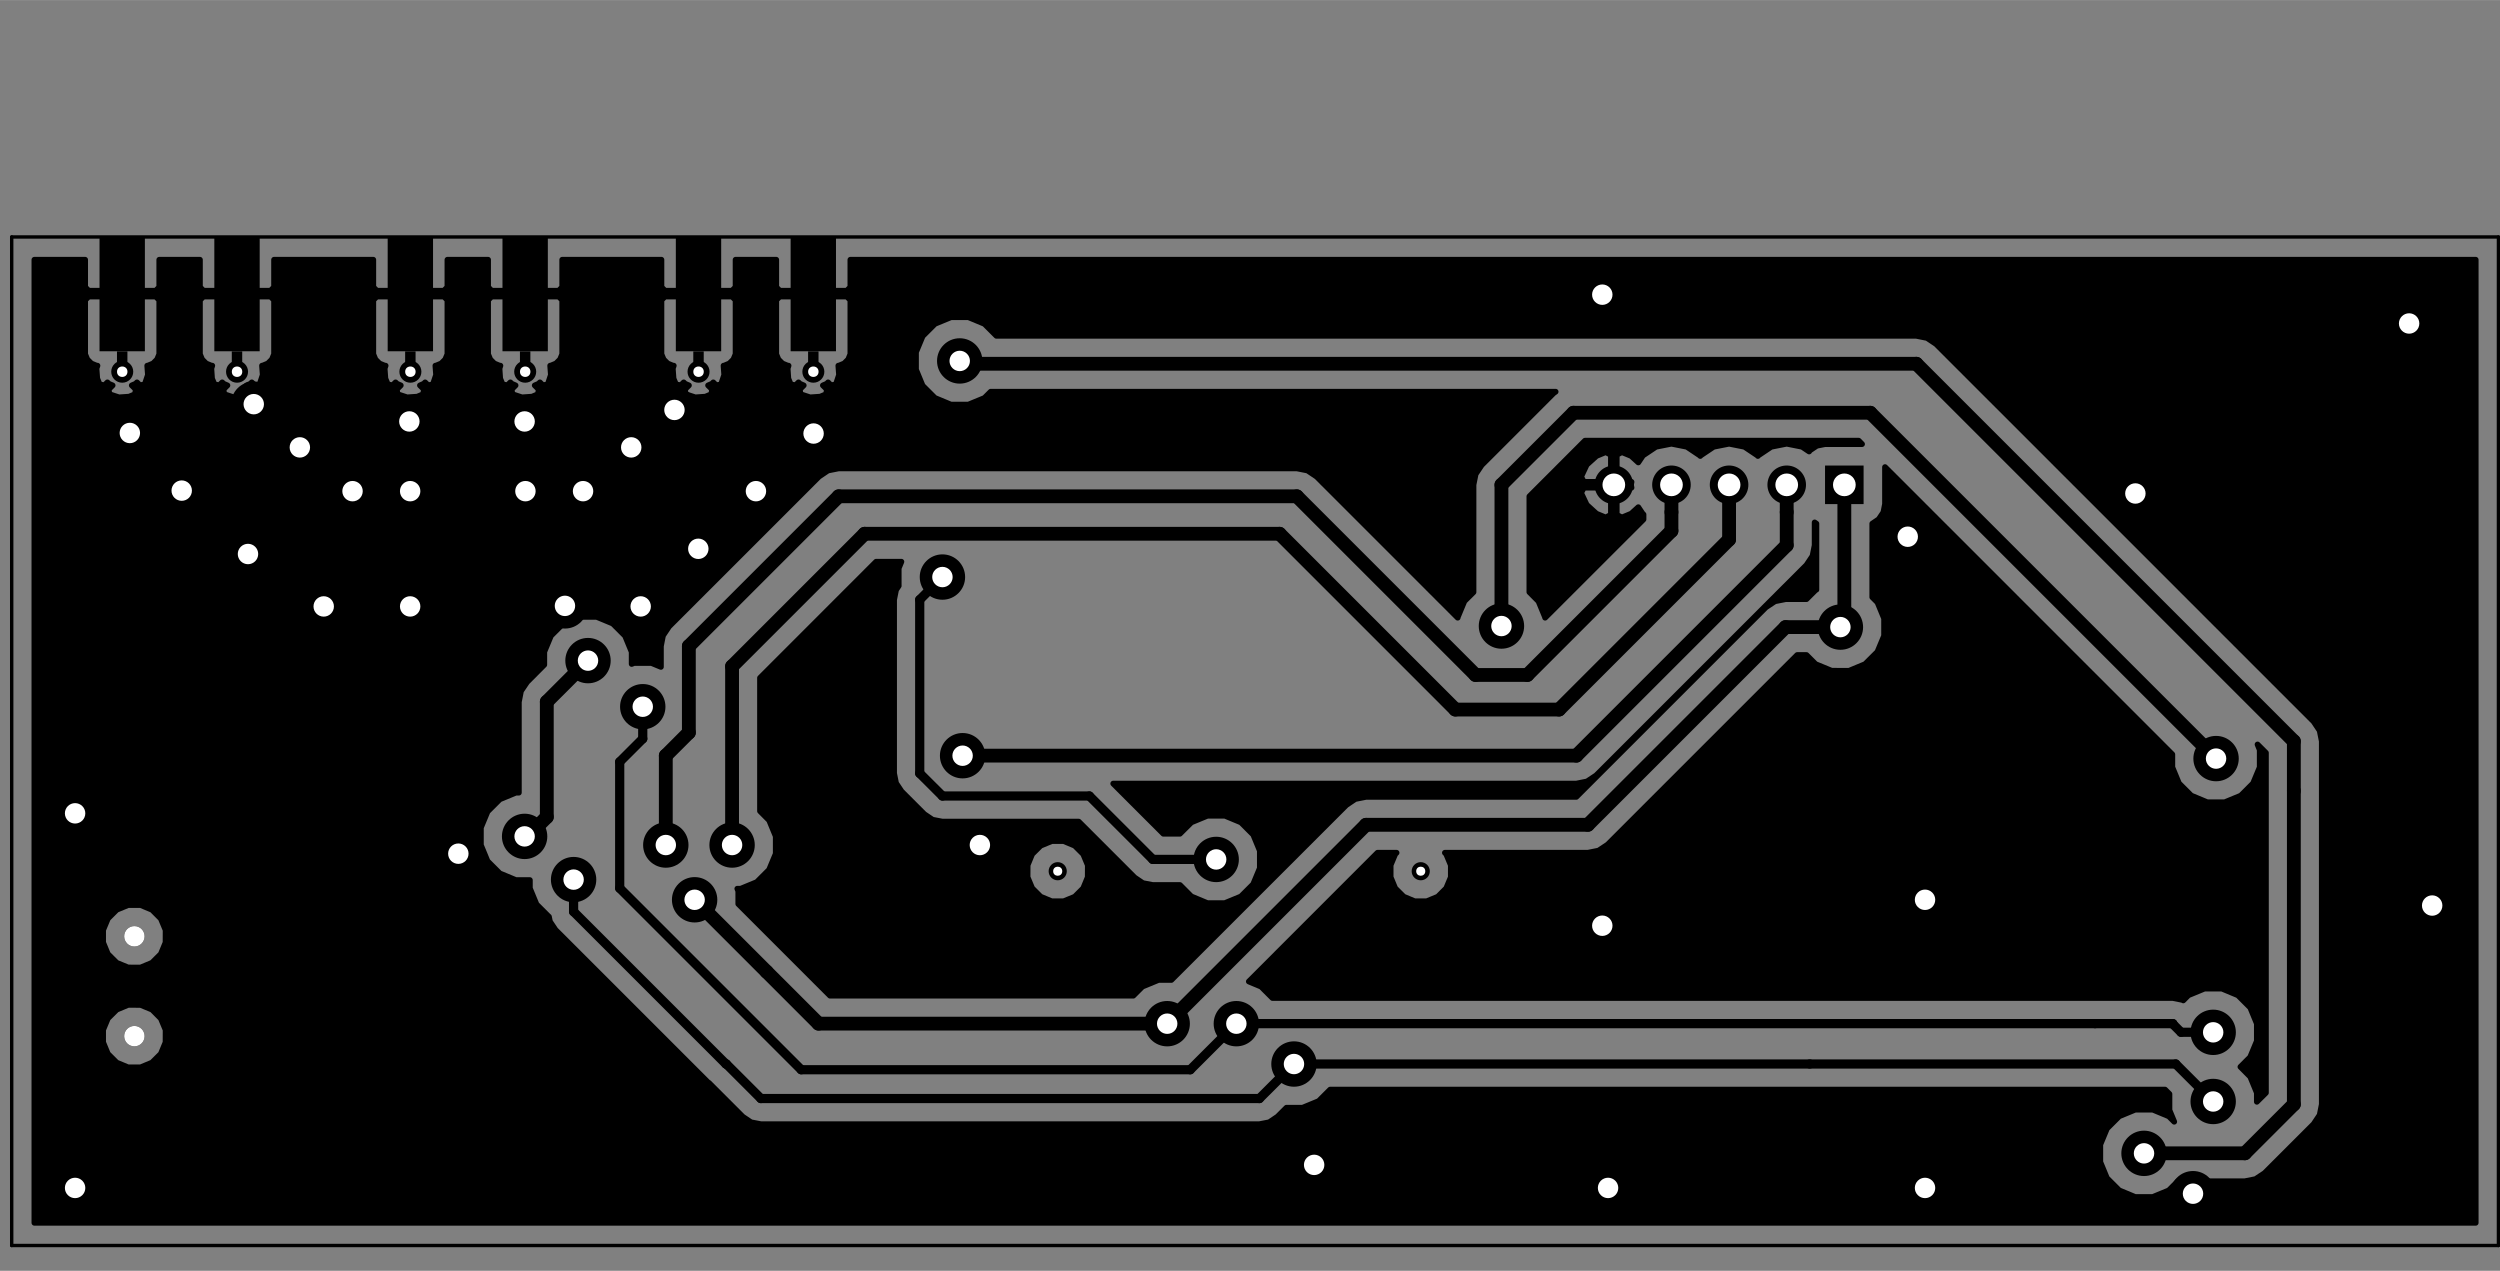 <?xml version="1.0" standalone="no"?>
 <!DOCTYPE svg PUBLIC "-//W3C//DTD SVG 1.1//EN" 
 "http://www.w3.org/Graphics/SVG/1.1/DTD/svg11.dtd"> 
<svg xmlns="http://www.w3.org/2000/svg" version="1.1" 
    width="11.018cm" height="5.601cm" viewBox="0 0 43380 22050 ">
<rect x="0" y="0" width="43380" height="22050" fill="#808080" stroke="none"/>
<title>SVG Picture created as OLED_demoboard-B.Cu.svg date 2017/12/18 22:26:41 </title>
  <desc>Picture generated by PCBNEW </desc>
<g style="fill:#000000; fill-opacity:1;stroke:#000000; stroke-opacity:1;
stroke-linecap:round; stroke-linejoin:round; "
 transform="translate(0 0) scale(1 1)">
</g>
<g style="fill:#000000; fill-opacity:0.0; 
stroke:#000000; stroke-width:-0; stroke-opacity:1; 
stroke-linecap:round; stroke-linejoin:round;">
</g>
<g style="fill:#000000; fill-opacity:0.0; 
stroke:#000000; stroke-width:59.055; stroke-opacity:1; 
stroke-linecap:round; stroke-linejoin:round;">
<path d="M43353 21611
L43353 4111
" />
<path d="M203 21611
L43353 21611
" />
<path d="M203 4111
L203 21611
" />
<path d="M43353 4111
L203 4111
" />
</g>
<g style="fill:#000000; fill-opacity:1.0; 
stroke:#000000; stroke-width:0; stroke-opacity:1; 
stroke-linecap:round; stroke-linejoin:round;">
<circle cx="2331.83" cy="16245.8" r="177.165" /> 
</g>
<g style="fill:#000000; fill-opacity:1.0; 
stroke:#000000; stroke-width:19.685; stroke-opacity:1; 
stroke-linecap:round; stroke-linejoin:round;">
</g>
<g style="fill:#000000; fill-opacity:1.0; 
stroke:#000000; stroke-width:0; stroke-opacity:1; 
stroke-linecap:round; stroke-linejoin:round;">
<circle cx="2331.83" cy="17978.1" r="177.165" /> 
</g>
<g style="fill:#000000; fill-opacity:1.0; 
stroke:#000000; stroke-width:19.685; stroke-opacity:1; 
stroke-linecap:round; stroke-linejoin:round;">
</g>
<g style="fill:#000000; fill-opacity:1.0; 
stroke:#000000; stroke-width:0; stroke-opacity:1; 
stroke-linecap:round; stroke-linejoin:round;">
<polyline style="fill-rule:evenodd;"
points="31668,8077
32337,8077
32337,8746
31668,8746
31668,8077
" /> 
</g>
<g style="fill:#000000; fill-opacity:1.0; 
stroke:#000000; stroke-width:669.291; stroke-opacity:1; 
stroke-linecap:round; stroke-linejoin:round;">
</g>
<g style="fill:#000000; fill-opacity:0.0; 
stroke:#000000; stroke-width:669.291; stroke-opacity:1; 
stroke-linecap:round; stroke-linejoin:round;">
<path d="M31003 8411
L31003 8411
" />
<path d="M30003 8411
L30003 8411
" />
<path d="M29003 8411
L29003 8411
" />
<path d="M28003 8411
L28003 8411
" />
</g>
<g style="fill:#000000; fill-opacity:1.0; 
stroke:#000000; stroke-width:0; stroke-opacity:1; 
stroke-linecap:round; stroke-linejoin:round;">
<circle cx="18353.5" cy="15116.3" r="157.48" /> 
</g>
<g style="fill:#000000; fill-opacity:1.0; 
stroke:#000000; stroke-width:19.685; stroke-opacity:1; 
stroke-linecap:round; stroke-linejoin:round;">
</g>
<g style="fill:#000000; fill-opacity:1.0; 
stroke:#000000; stroke-width:0; stroke-opacity:1; 
stroke-linecap:round; stroke-linejoin:round;">
<circle cx="24652.7" cy="15116.3" r="157.48" /> 
</g>
<g style="fill:#000000; fill-opacity:1.0; 
stroke:#000000; stroke-width:19.685; stroke-opacity:1; 
stroke-linecap:round; stroke-linejoin:round;">
</g>
<g style="fill:#000000; fill-opacity:1.0; 
stroke:#000000; stroke-width:0; stroke-opacity:1; 
stroke-linecap:round; stroke-linejoin:round;">
<polyline style="fill-rule:evenodd;"
points="12030,6096
12211,6096
12211,6446
12030,6446
12030,6096
" /> 
<polyline style="fill-rule:evenodd;"
points="14022,6096
14203,6096
14203,6446
14022,6446
14022,6096
" /> 
<circle cx="12121.1" cy="6448.82" r="190.945" /> 
</g>
<g style="fill:#000000; fill-opacity:1.0; 
stroke:#000000; stroke-width:19.685; stroke-opacity:1; 
stroke-linecap:round; stroke-linejoin:round;">
</g>
<g style="fill:#000000; fill-opacity:1.0; 
stroke:#000000; stroke-width:0; stroke-opacity:1; 
stroke-linecap:round; stroke-linejoin:round;">
<circle cx="14113.2" cy="6448.82" r="190.945" /> 
</g>
<g style="fill:#000000; fill-opacity:1.0; 
stroke:#000000; stroke-width:19.685; stroke-opacity:1; 
stroke-linecap:round; stroke-linejoin:round;">
</g>
<g style="fill:#000000; fill-opacity:1.0; 
stroke:#000000; stroke-width:0; stroke-opacity:1; 
stroke-linecap:round; stroke-linejoin:round;">
<polyline style="fill-rule:evenodd;"
points="11727,4094
12514,4094
12514,6094
11727,6094
11727,4094
" /> 
<polyline style="fill-rule:evenodd;"
points="13719,4094
14506,4094
14506,6094
13719,6094
13719,4094
" /> 
<polyline style="fill-rule:evenodd;"
points="8719,4094
9506,4094
9506,6094
8719,6094
8719,4094
" /> 
<polyline style="fill-rule:evenodd;"
points="6727,4094
7514,4094
7514,6094
6727,6094
6727,4094
" /> 
<circle cx="9113.19" cy="6448.82" r="190.945" /> 
</g>
<g style="fill:#000000; fill-opacity:1.0; 
stroke:#000000; stroke-width:19.685; stroke-opacity:1; 
stroke-linecap:round; stroke-linejoin:round;">
</g>
<g style="fill:#000000; fill-opacity:1.0; 
stroke:#000000; stroke-width:0; stroke-opacity:1; 
stroke-linecap:round; stroke-linejoin:round;">
<circle cx="7121.06" cy="6448.82" r="190.945" /> 
</g>
<g style="fill:#000000; fill-opacity:1.0; 
stroke:#000000; stroke-width:19.685; stroke-opacity:1; 
stroke-linecap:round; stroke-linejoin:round;">
</g>
<g style="fill:#000000; fill-opacity:1.0; 
stroke:#000000; stroke-width:0; stroke-opacity:1; 
stroke-linecap:round; stroke-linejoin:round;">
<polyline style="fill-rule:evenodd;"
points="9022,6096
9203,6096
9203,6446
9022,6446
9022,6096
" /> 
<polyline style="fill-rule:evenodd;"
points="7030,6096
7211,6096
7211,6446
7030,6446
7030,6096
" /> 
<polyline style="fill-rule:evenodd;"
points="2030,6096
2211,6096
2211,6446
2030,6446
2030,6096
" /> 
<polyline style="fill-rule:evenodd;"
points="4022,6096
4203,6096
4203,6446
4022,6446
4022,6096
" /> 
<circle cx="2121.06" cy="6448.82" r="190.945" /> 
</g>
<g style="fill:#000000; fill-opacity:1.0; 
stroke:#000000; stroke-width:19.685; stroke-opacity:1; 
stroke-linecap:round; stroke-linejoin:round;">
</g>
<g style="fill:#000000; fill-opacity:1.0; 
stroke:#000000; stroke-width:0; stroke-opacity:1; 
stroke-linecap:round; stroke-linejoin:round;">
<circle cx="4113.19" cy="6448.82" r="190.945" /> 
</g>
<g style="fill:#000000; fill-opacity:1.0; 
stroke:#000000; stroke-width:19.685; stroke-opacity:1; 
stroke-linecap:round; stroke-linejoin:round;">
</g>
<g style="fill:#000000; fill-opacity:1.0; 
stroke:#000000; stroke-width:0; stroke-opacity:1; 
stroke-linecap:round; stroke-linejoin:round;">
<polyline style="fill-rule:evenodd;"
points="1727,4094
2514,4094
2514,6094
1727,6094
1727,4094
" /> 
<polyline style="fill-rule:evenodd;"
points="3719,4094
4506,4094
4506,6094
3719,6094
3719,4094
" /> 
<circle cx="37053.1" cy="8561.95" r="393.701" /> 
</g>
<g style="fill:#000000; fill-opacity:1.0; 
stroke:#000000; stroke-width:19.685; stroke-opacity:1; 
stroke-linecap:round; stroke-linejoin:round;">
</g>
<g style="fill:#000000; fill-opacity:1.0; 
stroke:#000000; stroke-width:0; stroke-opacity:1; 
stroke-linecap:round; stroke-linejoin:round;">
<circle cx="33103.1" cy="9311.95" r="393.701" /> 
</g>
<g style="fill:#000000; fill-opacity:1.0; 
stroke:#000000; stroke-width:19.685; stroke-opacity:1; 
stroke-linecap:round; stroke-linejoin:round;">
</g>
<g style="fill:#000000; fill-opacity:1.0; 
stroke:#000000; stroke-width:0; stroke-opacity:1; 
stroke-linecap:round; stroke-linejoin:round;">
<circle cx="27903.1" cy="20611.9" r="393.701" /> 
</g>
<g style="fill:#000000; fill-opacity:1.0; 
stroke:#000000; stroke-width:19.685; stroke-opacity:1; 
stroke-linecap:round; stroke-linejoin:round;">
</g>
<g style="fill:#000000; fill-opacity:1.0; 
stroke:#000000; stroke-width:0; stroke-opacity:1; 
stroke-linecap:round; stroke-linejoin:round;">
<circle cx="33403.1" cy="20611.9" r="393.701" /> 
</g>
<g style="fill:#000000; fill-opacity:1.0; 
stroke:#000000; stroke-width:19.685; stroke-opacity:1; 
stroke-linecap:round; stroke-linejoin:round;">
</g>
<g style="fill:#000000; fill-opacity:1.0; 
stroke:#000000; stroke-width:0; stroke-opacity:1; 
stroke-linecap:round; stroke-linejoin:round;">
<circle cx="27803.1" cy="16061.9" r="393.701" /> 
</g>
<g style="fill:#000000; fill-opacity:1.0; 
stroke:#000000; stroke-width:19.685; stroke-opacity:1; 
stroke-linecap:round; stroke-linejoin:round;">
</g>
<g style="fill:#000000; fill-opacity:1.0; 
stroke:#000000; stroke-width:0; stroke-opacity:1; 
stroke-linecap:round; stroke-linejoin:round;">
<circle cx="17003.1" cy="14661.9" r="393.701" /> 
</g>
<g style="fill:#000000; fill-opacity:1.0; 
stroke:#000000; stroke-width:19.685; stroke-opacity:1; 
stroke-linecap:round; stroke-linejoin:round;">
</g>
<g style="fill:#000000; fill-opacity:1.0; 
stroke:#000000; stroke-width:0; stroke-opacity:1; 
stroke-linecap:round; stroke-linejoin:round;">
<circle cx="22803.1" cy="20211.9" r="393.701" /> 
</g>
<g style="fill:#000000; fill-opacity:1.0; 
stroke:#000000; stroke-width:19.685; stroke-opacity:1; 
stroke-linecap:round; stroke-linejoin:round;">
</g>
<g style="fill:#000000; fill-opacity:1.0; 
stroke:#000000; stroke-width:0; stroke-opacity:1; 
stroke-linecap:round; stroke-linejoin:round;">
<circle cx="7953.09" cy="14811.9" r="393.701" /> 
</g>
<g style="fill:#000000; fill-opacity:1.0; 
stroke:#000000; stroke-width:19.685; stroke-opacity:1; 
stroke-linecap:round; stroke-linejoin:round;">
</g>
<g style="fill:#000000; fill-opacity:1.0; 
stroke:#000000; stroke-width:0; stroke-opacity:1; 
stroke-linecap:round; stroke-linejoin:round;">
<circle cx="27803.1" cy="5111.95" r="393.701" /> 
</g>
<g style="fill:#000000; fill-opacity:1.0; 
stroke:#000000; stroke-width:19.685; stroke-opacity:1; 
stroke-linecap:round; stroke-linejoin:round;">
</g>
<g style="fill:#000000; fill-opacity:1.0; 
stroke:#000000; stroke-width:0; stroke-opacity:1; 
stroke-linecap:round; stroke-linejoin:round;">
<circle cx="1303.09" cy="14111.9" r="393.701" /> 
</g>
<g style="fill:#000000; fill-opacity:1.0; 
stroke:#000000; stroke-width:19.685; stroke-opacity:1; 
stroke-linecap:round; stroke-linejoin:round;">
</g>
<g style="fill:#000000; fill-opacity:1.0; 
stroke:#000000; stroke-width:0; stroke-opacity:1; 
stroke-linecap:round; stroke-linejoin:round;">
<circle cx="1303.09" cy="20611.9" r="393.701" /> 
</g>
<g style="fill:#000000; fill-opacity:1.0; 
stroke:#000000; stroke-width:19.685; stroke-opacity:1; 
stroke-linecap:round; stroke-linejoin:round;">
</g>
<g style="fill:#000000; fill-opacity:1.0; 
stroke:#000000; stroke-width:0; stroke-opacity:1; 
stroke-linecap:round; stroke-linejoin:round;">
<circle cx="41803.1" cy="5611.95" r="393.701" /> 
</g>
<g style="fill:#000000; fill-opacity:1.0; 
stroke:#000000; stroke-width:19.685; stroke-opacity:1; 
stroke-linecap:round; stroke-linejoin:round;">
</g>
<g style="fill:#000000; fill-opacity:1.0; 
stroke:#000000; stroke-width:0; stroke-opacity:1; 
stroke-linecap:round; stroke-linejoin:round;">
<circle cx="33403.1" cy="15611.9" r="393.701" /> 
</g>
<g style="fill:#000000; fill-opacity:1.0; 
stroke:#000000; stroke-width:19.685; stroke-opacity:1; 
stroke-linecap:round; stroke-linejoin:round;">
</g>
<g style="fill:#000000; fill-opacity:1.0; 
stroke:#000000; stroke-width:0; stroke-opacity:1; 
stroke-linecap:round; stroke-linejoin:round;">
<circle cx="38053.1" cy="20711.9" r="393.701" /> 
</g>
<g style="fill:#000000; fill-opacity:1.0; 
stroke:#000000; stroke-width:19.685; stroke-opacity:1; 
stroke-linecap:round; stroke-linejoin:round;">
</g>
<g style="fill:#000000; fill-opacity:1.0; 
stroke:#000000; stroke-width:0; stroke-opacity:1; 
stroke-linecap:round; stroke-linejoin:round;">
<circle cx="42203.1" cy="15711.9" r="393.701" /> 
</g>
<g style="fill:#000000; fill-opacity:1.0; 
stroke:#000000; stroke-width:19.685; stroke-opacity:1; 
stroke-linecap:round; stroke-linejoin:round;">
</g>
<g style="fill:#000000; fill-opacity:1.0; 
stroke:#000000; stroke-width:0; stroke-opacity:1; 
stroke-linecap:round; stroke-linejoin:round;">
<circle cx="9117.13" cy="8521.65" r="393.701" /> 
</g>
<g style="fill:#000000; fill-opacity:1.0; 
stroke:#000000; stroke-width:19.685; stroke-opacity:1; 
stroke-linecap:round; stroke-linejoin:round;">
</g>
<g style="fill:#000000; fill-opacity:1.0; 
stroke:#000000; stroke-width:0; stroke-opacity:1; 
stroke-linecap:round; stroke-linejoin:round;">
<circle cx="11703.1" cy="7111.95" r="393.701" /> 
</g>
<g style="fill:#000000; fill-opacity:1.0; 
stroke:#000000; stroke-width:19.685; stroke-opacity:1; 
stroke-linecap:round; stroke-linejoin:round;">
</g>
<g style="fill:#000000; fill-opacity:1.0; 
stroke:#000000; stroke-width:0; stroke-opacity:1; 
stroke-linecap:round; stroke-linejoin:round;">
<circle cx="10953.1" cy="7761.95" r="393.701" /> 
</g>
<g style="fill:#000000; fill-opacity:1.0; 
stroke:#000000; stroke-width:19.685; stroke-opacity:1; 
stroke-linecap:round; stroke-linejoin:round;">
</g>
<g style="fill:#000000; fill-opacity:1.0; 
stroke:#000000; stroke-width:0; stroke-opacity:1; 
stroke-linecap:round; stroke-linejoin:round;">
<circle cx="10117.1" cy="8521.65" r="393.701" /> 
</g>
<g style="fill:#000000; fill-opacity:1.0; 
stroke:#000000; stroke-width:19.685; stroke-opacity:1; 
stroke-linecap:round; stroke-linejoin:round;">
</g>
<g style="fill:#000000; fill-opacity:1.0; 
stroke:#000000; stroke-width:0; stroke-opacity:1; 
stroke-linecap:round; stroke-linejoin:round;">
<circle cx="9103.09" cy="7311.95" r="393.701" /> 
</g>
<g style="fill:#000000; fill-opacity:1.0; 
stroke:#000000; stroke-width:19.685; stroke-opacity:1; 
stroke-linecap:round; stroke-linejoin:round;">
</g>
<g style="fill:#000000; fill-opacity:1.0; 
stroke:#000000; stroke-width:0; stroke-opacity:1; 
stroke-linecap:round; stroke-linejoin:round;">
<circle cx="7103.09" cy="7311.95" r="393.701" /> 
</g>
<g style="fill:#000000; fill-opacity:1.0; 
stroke:#000000; stroke-width:19.685; stroke-opacity:1; 
stroke-linecap:round; stroke-linejoin:round;">
</g>
<g style="fill:#000000; fill-opacity:1.0; 
stroke:#000000; stroke-width:0; stroke-opacity:1; 
stroke-linecap:round; stroke-linejoin:round;">
<circle cx="7117.13" cy="8521.65" r="393.701" /> 
</g>
<g style="fill:#000000; fill-opacity:1.0; 
stroke:#000000; stroke-width:19.685; stroke-opacity:1; 
stroke-linecap:round; stroke-linejoin:round;">
</g>
<g style="fill:#000000; fill-opacity:1.0; 
stroke:#000000; stroke-width:0; stroke-opacity:1; 
stroke-linecap:round; stroke-linejoin:round;">
<circle cx="6117.13" cy="8521.65" r="393.701" /> 
</g>
<g style="fill:#000000; fill-opacity:1.0; 
stroke:#000000; stroke-width:19.685; stroke-opacity:1; 
stroke-linecap:round; stroke-linejoin:round;">
</g>
<g style="fill:#000000; fill-opacity:1.0; 
stroke:#000000; stroke-width:0; stroke-opacity:1; 
stroke-linecap:round; stroke-linejoin:round;">
<circle cx="5203.09" cy="7761.95" r="393.701" /> 
</g>
<g style="fill:#000000; fill-opacity:1.0; 
stroke:#000000; stroke-width:19.685; stroke-opacity:1; 
stroke-linecap:round; stroke-linejoin:round;">
</g>
<g style="fill:#000000; fill-opacity:1.0; 
stroke:#000000; stroke-width:0; stroke-opacity:1; 
stroke-linecap:round; stroke-linejoin:round;">
<circle cx="4403.09" cy="7011.95" r="393.701" /> 
</g>
<g style="fill:#000000; fill-opacity:1.0; 
stroke:#000000; stroke-width:19.685; stroke-opacity:1; 
stroke-linecap:round; stroke-linejoin:round;">
</g>
<g style="fill:#000000; fill-opacity:1.0; 
stroke:#000000; stroke-width:0; stroke-opacity:1; 
stroke-linecap:round; stroke-linejoin:round;">
<circle cx="2253.09" cy="7511.95" r="393.701" /> 
</g>
<g style="fill:#000000; fill-opacity:1.0; 
stroke:#000000; stroke-width:19.685; stroke-opacity:1; 
stroke-linecap:round; stroke-linejoin:round;">
</g>
<g style="fill:#000000; fill-opacity:1.0; 
stroke:#000000; stroke-width:0; stroke-opacity:1; 
stroke-linecap:round; stroke-linejoin:round;">
<circle cx="3153.09" cy="8511.95" r="393.701" /> 
</g>
<g style="fill:#000000; fill-opacity:1.0; 
stroke:#000000; stroke-width:19.685; stroke-opacity:1; 
stroke-linecap:round; stroke-linejoin:round;">
</g>
<g style="fill:#000000; fill-opacity:1.0; 
stroke:#000000; stroke-width:0; stroke-opacity:1; 
stroke-linecap:round; stroke-linejoin:round;">
<circle cx="4303.09" cy="9611.95" r="393.701" /> 
</g>
<g style="fill:#000000; fill-opacity:1.0; 
stroke:#000000; stroke-width:19.685; stroke-opacity:1; 
stroke-linecap:round; stroke-linejoin:round;">
</g>
<g style="fill:#000000; fill-opacity:1.0; 
stroke:#000000; stroke-width:0; stroke-opacity:1; 
stroke-linecap:round; stroke-linejoin:round;">
<circle cx="5617.13" cy="10521.7" r="393.701" /> 
</g>
<g style="fill:#000000; fill-opacity:1.0; 
stroke:#000000; stroke-width:19.685; stroke-opacity:1; 
stroke-linecap:round; stroke-linejoin:round;">
</g>
<g style="fill:#000000; fill-opacity:1.0; 
stroke:#000000; stroke-width:0; stroke-opacity:1; 
stroke-linecap:round; stroke-linejoin:round;">
<circle cx="7117.13" cy="10521.7" r="393.701" /> 
</g>
<g style="fill:#000000; fill-opacity:1.0; 
stroke:#000000; stroke-width:19.685; stroke-opacity:1; 
stroke-linecap:round; stroke-linejoin:round;">
</g>
<g style="fill:#000000; fill-opacity:1.0; 
stroke:#000000; stroke-width:0; stroke-opacity:1; 
stroke-linecap:round; stroke-linejoin:round;">
<circle cx="9803.09" cy="10511.9" r="393.701" /> 
</g>
<g style="fill:#000000; fill-opacity:1.0; 
stroke:#000000; stroke-width:19.685; stroke-opacity:1; 
stroke-linecap:round; stroke-linejoin:round;">
</g>
<g style="fill:#000000; fill-opacity:1.0; 
stroke:#000000; stroke-width:0; stroke-opacity:1; 
stroke-linecap:round; stroke-linejoin:round;">
<circle cx="11117.1" cy="10521.7" r="393.701" /> 
</g>
<g style="fill:#000000; fill-opacity:1.0; 
stroke:#000000; stroke-width:19.685; stroke-opacity:1; 
stroke-linecap:round; stroke-linejoin:round;">
</g>
<g style="fill:#000000; fill-opacity:1.0; 
stroke:#000000; stroke-width:0; stroke-opacity:1; 
stroke-linecap:round; stroke-linejoin:round;">
<circle cx="12117.1" cy="9521.65" r="393.701" /> 
</g>
<g style="fill:#000000; fill-opacity:1.0; 
stroke:#000000; stroke-width:19.685; stroke-opacity:1; 
stroke-linecap:round; stroke-linejoin:round;">
</g>
<g style="fill:#000000; fill-opacity:1.0; 
stroke:#000000; stroke-width:0; stroke-opacity:1; 
stroke-linecap:round; stroke-linejoin:round;">
<circle cx="13117.1" cy="8521.65" r="393.701" /> 
</g>
<g style="fill:#000000; fill-opacity:1.0; 
stroke:#000000; stroke-width:19.685; stroke-opacity:1; 
stroke-linecap:round; stroke-linejoin:round;">
</g>
<g style="fill:#000000; fill-opacity:1.0; 
stroke:#000000; stroke-width:0; stroke-opacity:1; 
stroke-linecap:round; stroke-linejoin:round;">
<circle cx="14117.1" cy="7521.65" r="393.701" /> 
</g>
<g style="fill:#000000; fill-opacity:1.0; 
stroke:#000000; stroke-width:19.685; stroke-opacity:1; 
stroke-linecap:round; stroke-linejoin:round;">
</g>
<g style="fill:#000000; fill-opacity:1.0; 
stroke:#000000; stroke-width:0; stroke-opacity:1; 
stroke-linecap:round; stroke-linejoin:round;">
<circle cx="12053.1" cy="15611.9" r="393.701" /> 
</g>
<g style="fill:#000000; fill-opacity:1.0; 
stroke:#000000; stroke-width:19.685; stroke-opacity:1; 
stroke-linecap:round; stroke-linejoin:round;">
</g>
<g style="fill:#000000; fill-opacity:1.0; 
stroke:#000000; stroke-width:0; stroke-opacity:1; 
stroke-linecap:round; stroke-linejoin:round;">
<circle cx="31934.6" cy="10880.5" r="393.701" /> 
</g>
<g style="fill:#000000; fill-opacity:1.0; 
stroke:#000000; stroke-width:19.685; stroke-opacity:1; 
stroke-linecap:round; stroke-linejoin:round;">
</g>
<g style="fill:#000000; fill-opacity:1.0; 
stroke:#000000; stroke-width:0; stroke-opacity:1; 
stroke-linecap:round; stroke-linejoin:round;">
<circle cx="9103.09" cy="14511.9" r="393.701" /> 
</g>
<g style="fill:#000000; fill-opacity:1.0; 
stroke:#000000; stroke-width:19.685; stroke-opacity:1; 
stroke-linecap:round; stroke-linejoin:round;">
</g>
<g style="fill:#000000; fill-opacity:1.0; 
stroke:#000000; stroke-width:0; stroke-opacity:1; 
stroke-linecap:round; stroke-linejoin:round;">
<circle cx="20253.1" cy="17761.9" r="393.701" /> 
</g>
<g style="fill:#000000; fill-opacity:1.0; 
stroke:#000000; stroke-width:19.685; stroke-opacity:1; 
stroke-linecap:round; stroke-linejoin:round;">
</g>
<g style="fill:#000000; fill-opacity:1.0; 
stroke:#000000; stroke-width:0; stroke-opacity:1; 
stroke-linecap:round; stroke-linejoin:round;">
<circle cx="10203.1" cy="11461.9" r="393.701" /> 
</g>
<g style="fill:#000000; fill-opacity:1.0; 
stroke:#000000; stroke-width:19.685; stroke-opacity:1; 
stroke-linecap:round; stroke-linejoin:round;">
</g>
<g style="fill:#000000; fill-opacity:1.0; 
stroke:#000000; stroke-width:0; stroke-opacity:1; 
stroke-linecap:round; stroke-linejoin:round;">
<circle cx="12703.1" cy="14661.9" r="393.701" /> 
</g>
<g style="fill:#000000; fill-opacity:1.0; 
stroke:#000000; stroke-width:19.685; stroke-opacity:1; 
stroke-linecap:round; stroke-linejoin:round;">
</g>
<g style="fill:#000000; fill-opacity:1.0; 
stroke:#000000; stroke-width:0; stroke-opacity:1; 
stroke-linecap:round; stroke-linejoin:round;">
<circle cx="11553.1" cy="14661.9" r="393.701" /> 
</g>
<g style="fill:#000000; fill-opacity:1.0; 
stroke:#000000; stroke-width:19.685; stroke-opacity:1; 
stroke-linecap:round; stroke-linejoin:round;">
</g>
<g style="fill:#000000; fill-opacity:1.0; 
stroke:#000000; stroke-width:0; stroke-opacity:1; 
stroke-linecap:round; stroke-linejoin:round;">
<circle cx="26053.1" cy="10861.9" r="393.701" /> 
</g>
<g style="fill:#000000; fill-opacity:1.0; 
stroke:#000000; stroke-width:19.685; stroke-opacity:1; 
stroke-linecap:round; stroke-linejoin:round;">
</g>
<g style="fill:#000000; fill-opacity:1.0; 
stroke:#000000; stroke-width:0; stroke-opacity:1; 
stroke-linecap:round; stroke-linejoin:round;">
<circle cx="38453.1" cy="13161.9" r="393.701" /> 
</g>
<g style="fill:#000000; fill-opacity:1.0; 
stroke:#000000; stroke-width:19.685; stroke-opacity:1; 
stroke-linecap:round; stroke-linejoin:round;">
</g>
<g style="fill:#000000; fill-opacity:1.0; 
stroke:#000000; stroke-width:0; stroke-opacity:1; 
stroke-linecap:round; stroke-linejoin:round;">
<circle cx="16653.1" cy="6261.95" r="393.701" /> 
</g>
<g style="fill:#000000; fill-opacity:1.0; 
stroke:#000000; stroke-width:19.685; stroke-opacity:1; 
stroke-linecap:round; stroke-linejoin:round;">
</g>
<g style="fill:#000000; fill-opacity:1.0; 
stroke:#000000; stroke-width:0; stroke-opacity:1; 
stroke-linecap:round; stroke-linejoin:round;">
<circle cx="37203.1" cy="20011.9" r="393.701" /> 
</g>
<g style="fill:#000000; fill-opacity:1.0; 
stroke:#000000; stroke-width:19.685; stroke-opacity:1; 
stroke-linecap:round; stroke-linejoin:round;">
</g>
<g style="fill:#000000; fill-opacity:1.0; 
stroke:#000000; stroke-width:0; stroke-opacity:1; 
stroke-linecap:round; stroke-linejoin:round;">
<circle cx="38403.1" cy="19111.9" r="393.701" /> 
</g>
<g style="fill:#000000; fill-opacity:1.0; 
stroke:#000000; stroke-width:19.685; stroke-opacity:1; 
stroke-linecap:round; stroke-linejoin:round;">
</g>
<g style="fill:#000000; fill-opacity:1.0; 
stroke:#000000; stroke-width:0; stroke-opacity:1; 
stroke-linecap:round; stroke-linejoin:round;">
<circle cx="22453.1" cy="18461.9" r="393.701" /> 
</g>
<g style="fill:#000000; fill-opacity:1.0; 
stroke:#000000; stroke-width:19.685; stroke-opacity:1; 
stroke-linecap:round; stroke-linejoin:round;">
</g>
<g style="fill:#000000; fill-opacity:1.0; 
stroke:#000000; stroke-width:0; stroke-opacity:1; 
stroke-linecap:round; stroke-linejoin:round;">
<circle cx="9953.09" cy="15261.9" r="393.701" /> 
</g>
<g style="fill:#000000; fill-opacity:1.0; 
stroke:#000000; stroke-width:19.685; stroke-opacity:1; 
stroke-linecap:round; stroke-linejoin:round;">
</g>
<g style="fill:#000000; fill-opacity:1.0; 
stroke:#000000; stroke-width:0; stroke-opacity:1; 
stroke-linecap:round; stroke-linejoin:round;">
<circle cx="38403.1" cy="17911.9" r="393.701" /> 
</g>
<g style="fill:#000000; fill-opacity:1.0; 
stroke:#000000; stroke-width:19.685; stroke-opacity:1; 
stroke-linecap:round; stroke-linejoin:round;">
</g>
<g style="fill:#000000; fill-opacity:1.0; 
stroke:#000000; stroke-width:0; stroke-opacity:1; 
stroke-linecap:round; stroke-linejoin:round;">
<circle cx="21453.1" cy="17761.9" r="393.701" /> 
</g>
<g style="fill:#000000; fill-opacity:1.0; 
stroke:#000000; stroke-width:19.685; stroke-opacity:1; 
stroke-linecap:round; stroke-linejoin:round;">
</g>
<g style="fill:#000000; fill-opacity:1.0; 
stroke:#000000; stroke-width:0; stroke-opacity:1; 
stroke-linecap:round; stroke-linejoin:round;">
<circle cx="11153.1" cy="12261.9" r="393.701" /> 
</g>
<g style="fill:#000000; fill-opacity:1.0; 
stroke:#000000; stroke-width:19.685; stroke-opacity:1; 
stroke-linecap:round; stroke-linejoin:round;">
</g>
<g style="fill:#000000; fill-opacity:1.0; 
stroke:#000000; stroke-width:0; stroke-opacity:1; 
stroke-linecap:round; stroke-linejoin:round;">
<circle cx="16353.1" cy="10011.9" r="393.701" /> 
</g>
<g style="fill:#000000; fill-opacity:1.0; 
stroke:#000000; stroke-width:19.685; stroke-opacity:1; 
stroke-linecap:round; stroke-linejoin:round;">
</g>
<g style="fill:#000000; fill-opacity:1.0; 
stroke:#000000; stroke-width:0; stroke-opacity:1; 
stroke-linecap:round; stroke-linejoin:round;">
<circle cx="21103.1" cy="14911.9" r="393.701" /> 
</g>
<g style="fill:#000000; fill-opacity:1.0; 
stroke:#000000; stroke-width:19.685; stroke-opacity:1; 
stroke-linecap:round; stroke-linejoin:round;">
</g>
<g style="fill:#000000; fill-opacity:1.0; 
stroke:#000000; stroke-width:0; stroke-opacity:1; 
stroke-linecap:round; stroke-linejoin:round;">
<circle cx="16703.1" cy="13111.9" r="393.701" /> 
</g>
<g style="fill:#000000; fill-opacity:1.0; 
stroke:#000000; stroke-width:19.685; stroke-opacity:1; 
stroke-linecap:round; stroke-linejoin:round;">
</g>
<g style="fill:#000000; fill-opacity:1.0; 
stroke:#000000; stroke-width:240; stroke-opacity:1; 
stroke-linecap:round; stroke-linejoin:round;">
</g>
<g style="fill:#000000; fill-opacity:0.0; 
stroke:#000000; stroke-width:240; stroke-opacity:1; 
stroke-linecap:round; stroke-linejoin:round;">
<path d="M20253 17761
L14203 17761
" />
<path d="M14203 17761
L13303 16861
" />
<path d="M13303 16861
L12053 15611
" />
<path d="M20253 17761
L23703 14311
" />
<path d="M23703 14311
L27553 14311
" />
<path d="M27553 14311
L30984 10880
" />
<path d="M30984 10880
L31934 10880
" />
<path d="M32003 8411
L32003 10811
" />
<path d="M32003 10811
L31934 10880
" />
<path d="M9488 14176
L9153 14511
" />
<path d="M9153 14511
L9103 14511
" />
<path d="M9488 12176
L9488 14176
" />
<path d="M9488 12176
L10203 11461
" />
<path d="M15003 9261
L12703 11561
" />
<path d="M12703 11561
L12703 14661
" />
<path d="M22203 9261
L15003 9261
" />
<path d="M25253 12311
L22203 9261
" />
<path d="M27053 12311
L25253 12311
" />
<path d="M12703 14611
L12703 14661
" />
<path d="M30003 9361
L27053 12311
" />
<path d="M30003 8411
L30003 9361
" />
<path d="M22503 8611
L25603 11711
" />
<path d="M25603 11711
L26503 11711
" />
<path d="M14553 8611
L22503 8611
" />
<path d="M11953 11211
L14553 8611
" />
<path d="M11953 12711
L11953 11211
" />
<path d="M11553 13111
L11953 12711
" />
<path d="M11553 14661
L11553 13111
" />
<path d="M11553 14511
L11553 14661
" />
<path d="M29003 9211
L26503 11711
" />
<path d="M29003 8885
L29003 9211
" />
<path d="M29003 8411
L29003 8885
" />
<path d="M27303 7161
L26053 8411
" />
<path d="M26053 8411
L26053 10861
" />
<path d="M32453 7161
L27303 7161
" />
<path d="M38453 13161
L32453 7161
" />
<path d="M33253 6311
L16703 6311
" />
<path d="M16703 6311
L16653 6261
" />
<path d="M39803 12861
L33253 6311
" />
<path d="M39803 13722
L39803 12861
" />
<path d="M39803 19161
L39803 13722
" />
<path d="M37203 20011
L38953 20011
" />
<path d="M38953 20011
L39803 19161
" />
</g>
<g style="fill:#000000; fill-opacity:0.0; 
stroke:#000000; stroke-width:160; stroke-opacity:1; 
stroke-linecap:round; stroke-linejoin:round;">
<path d="M13203 19061
L21853 19061
" />
<path d="M21853 19061
L22453 18461
" />
<path d="M12603 18461
L13203 19061
" />
<path d="M12596 18461
L12603 18461
" />
<path d="M38403 19111
L37753 18461
" />
<path d="M31403 18461
L22453 18461
" />
<path d="M37753 18461
L31403 18461
" />
<path d="M12596 18461
L9953 15818
" />
<path d="M9953 15818
L9953 15261
" />
<path d="M10753 15411
L13903 18561
" />
<path d="M10753 13218
L10753 15411
" />
<path d="M11153 12818
L10753 13218
" />
<path d="M11153 12261
L11153 12818
" />
<path d="M13903 18561
L20653 18561
" />
<path d="M20653 18561
L21453 17761
" />
<path d="M38403 17911
L37846 17911
" />
<path d="M37846 17911
L37703 17768
" />
<path d="M37703 17768
L37703 17761
" />
<path d="M36353 17761
L37703 17761
" />
<path d="M21453 17761
L36353 17761
" />
<path d="M16353 13811
L15959 13418
" />
<path d="M18903 13811
L16353 13811
" />
<path d="M21103 14911
L20003 14911
" />
<path d="M20003 14911
L18903 13811
" />
<path d="M15959 13418
L15959 10405
" />
<path d="M15959 10405
L16353 10011
" />
</g>
<g style="fill:#000000; fill-opacity:0.0; 
stroke:#000000; stroke-width:240; stroke-opacity:1; 
stroke-linecap:round; stroke-linejoin:round;">
<path d="M27353 13111
L16703 13111
" />
<path d="M31003 9461
L27353 13111
" />
<path d="M31003 8885
L31003 9461
" />
<path d="M31003 8411
L31003 8885
" />
</g>
<g style="fill:#000000; fill-opacity:1.0; 
stroke:#000000; stroke-width:100; stroke-opacity:1; 
stroke-linecap:round; stroke-linejoin:round;">
<polyline style="fill-rule:evenodd;"
points="1477,4981
1539,5044
2071,5044
2071,4506
2171,4506
2171,5044
2702,5044
2764,4981
2764,4506
3469,4506
3469,4981
3531,5044
4063,5044
4063,4506
4163,4506
4163,5044
4694,5044
4756,4981
4756,4506
6477,4506
6477,4981
6539,5044
7071,5044
7071,4506
7171,4506
7171,5044
7702,5044
7764,4981
7764,4506
8469,4506
8469,4981
8531,5044
9063,5044
9063,4506
9163,4506
9163,5044
9694,5044
9756,4981
9756,4506
11477,4506
11477,4981
11539,5044
12071,5044
12071,4506
12171,4506
12171,5044
12702,5044
12764,4981
12764,4506
13469,4506
13469,4981
13531,5044
14063,5044
14063,4506
14163,4506
14163,5044
14694,5044
14756,4981
14756,4506
42958,4506
42958,21217
597,21217
597,18085
1789,18085
1871,18284
2024,18437
2223,18520
2439,18520
2638,18437
2791,18285
2873,18086
2874,17870
2791,17671
2639,17518
2440,17436
2224,17435
2025,17518
1872,17670
1789,17869
1789,18085
597,18085
597,16353
1789,16353
1871,16552
2024,16705
2223,16787
2439,16788
2638,16705
2791,16553
2873,16354
2874,16138
2791,15939
2639,15786
2440,15703
2224,15703
2025,15785
1872,15938
1789,16137
1789,16353
597,16353
597,14662
8344,14662
8459,14941
8672,15154
8951,15270
9194,15270
9194,15412
9309,15691
9522,15904
9525,15905
9542,15989
9638,16133
12281,18776
12302,18790
12888,19376
13032,19473
13203,19506
21853,19506
22023,19473
22167,19376
22323,19220
22603,19220
22882,19105
23081,18906
37568,18906
37644,18982
37644,19262
37727,19463
37633,19369
37354,19253
37052,19253
36773,19368
36560,19581
36444,19860
36444,20162
36559,20441
36772,20654
37051,20770
37353,20770
37632,20655
37791,20496
38953,20496
39138,20459
39296,20354
40146,19504
40251,19347
40288,19161
40288,12861
40262,12732
40251,12676
40146,12519
33596,5969
33438,5863
33253,5826
17290,5826
17083,5619
16804,5503
16502,5503
16223,5618
16010,5831
15894,6110
15894,6412
16009,6691
16222,6904
16501,7020
16803,7020
17082,6905
17191,6796
26993,6796
26960,6819
25710,8069
25605,8226
25605,8226
25568,8411
25568,10274
25410,10431
25294,10710
25294,10717
22846,8269
22688,8163
22503,8126
14553,8126
14367,8163
14367,8163
14367,8163
14210,8269
11610,10869
11505,11026
11503,11032
11468,11211
11468,11571
11304,11503
11002,11503
10961,11520
10961,11311
10846,11032
10633,10819
10354,10703
10052,10703
9773,10818
9560,11031
9444,11310
9444,11534
9146,11833
9040,11990
9007,12159
9003,12176
9003,13753
8952,13753
8673,13868
8460,14081
8344,14360
8344,14662
597,14662
597,5206
1477,5206
1477,6144
1515,6236
1585,6306
1677,6344
1691,6344
1674,6393
1687,6568
1730,6670
1814,6684
1864,6634
1888,6658
1954,6686
1885,6755
1898,6839
2065,6894
2240,6882
2343,6839
2357,6755
2287,6686
2353,6658
2377,6634
2427,6684
2511,6670
2567,6504
2555,6344
2564,6344
2656,6306
2726,6236
2764,6144
2764,5206
3469,5206
3469,6144
3507,6236
3577,6306
3669,6344
3683,6344
3667,6393
3679,6568
3722,6670
3806,6684
3856,6634
3881,6658
3946,6686
3877,6755
3891,6839
4057,6894
4232,6882
4335,6839
4349,6755
4279,6686
4345,6658
4369,6634
4419,6684
4504,6670
4559,6504
4547,6344
4556,6344
4648,6306
4718,6236
4756,6144
4756,5206
6477,5206
6477,6144
6515,6236
6585,6306
6677,6344
6691,6344
6674,6393
6687,6568
6730,6670
6814,6684
6864,6634
6888,6658
6954,6686
6885,6755
6898,6839
7065,6894
7240,6882
7343,6839
7357,6755
7287,6686
7353,6658
7377,6634
7427,6684
7511,6670
7567,6504
7555,6344
7564,6344
7656,6306
7726,6236
7764,6144
7764,5206
8469,5206
8469,6144
8507,6236
8577,6306
8669,6344
8683,6344
8667,6393
8679,6568
8722,6670
8806,6684
8856,6634
8881,6658
8946,6686
8877,6755
8891,6839
9057,6894
9232,6882
9335,6839
9349,6755
9279,6686
9345,6658
9369,6634
9419,6684
9504,6670
9559,6504
9547,6344
9556,6344
9648,6306
9718,6236
9756,6144
9756,5206
11477,5206
11477,6144
11515,6236
11585,6306
11677,6344
11691,6344
11674,6393
11687,6568
11730,6670
11814,6684
11864,6634
11888,6658
11954,6686
11885,6755
11898,6839
12065,6894
12240,6882
12343,6839
12357,6755
12287,6686
12353,6658
12377,6634
12427,6684
12511,6670
12567,6504
12555,6344
12564,6344
12656,6306
12726,6236
12764,6144
12764,5206
13469,5206
13469,6144
13507,6236
13577,6306
13669,6344
13683,6344
13667,6393
13679,6568
13722,6670
13806,6684
13856,6634
13881,6658
13946,6686
13877,6755
13891,6839
14057,6894
14232,6882
14335,6839
14349,6755
14279,6686
14345,6658
14369,6634
14419,6684
14504,6670
14559,6504
14547,6344
14556,6344
14648,6306
14718,6236
14756,6144
14756,5206
14694,5144
14163,5144
14163,5904
14158,5908
14158,6003
14067,6009
14067,5908
14063,5904
14063,5144
13531,5144
13469,5206
12764,5206
12702,5144
12171,5144
12171,5904
12166,5908
12166,6003
12075,6009
12075,5908
12071,5904
12071,5144
11539,5144
11477,5206
9756,5206
9694,5144
9163,5144
9163,5904
9158,5908
9158,6003
9067,6009
9067,5908
9063,5904
9063,5144
8531,5144
8469,5206
7764,5206
7702,5144
7171,5144
7171,5904
7166,5908
7166,6003
7075,6009
7075,5908
7071,5904
7071,5144
6539,5144
6477,5206
4756,5206
4694,5144
4163,5144
4163,5904
4158,5908
4158,6003
4067,6009
4067,5908
4063,5904
4063,5144
3531,5144
3469,5206
2764,5206
2702,5144
2171,5144
2171,5904
2166,5908
2166,6003
2075,6009
2075,5908
2071,5904
2071,5144
1539,5144
1477,5206
597,5206
597,4506
1477,4506
1477,4981
" /> 
<polyline style="fill-rule:evenodd;"
points="37694,13089
37694,13312
37809,13591
38022,13804
38301,13920
38603,13920
38882,13805
39095,13592
39211,13313
39211,13011
39173,12917
39318,13062
39318,18961
39161,19117
39161,18961
39046,18682
38876,18511
39045,18342
39161,18063
39161,17761
39046,17482
38833,17269
38554,17153
38252,17153
37973,17268
37884,17358
37873,17350
37703,17316
22080,17316
21883,17119
21670,17030
23903,14796
24233,14796
24210,14819
24130,15011
24130,15219
24209,15411
24356,15558
24548,15638
24756,15638
24948,15559
25095,15412
25175,15220
25175,15012
25095,14820
25072,14796
27553,14796
27738,14759
27896,14654
31185,11365
31346,11365
31504,11523
31783,11638
32084,11639
32363,11523
32577,11310
32693,11032
32693,10730
32578,10451
32488,10361
32488,9085
32600,9009
32681,8888
32709,8746
32709,8104
37694,13089
" /> 
<polyline style="fill-rule:evenodd;"
points="31518,9085
31518,10231
31505,10236
31346,10395
30984,10395
30799,10432
30641,10537
27352,13826
23703,13826
23517,13863
23432,13920
23360,13969
20325,17003
20102,17003
19823,17118
19665,17276
14403,17276
12811,15684
12811,15461
12794,15420
12853,15420
13132,15305
13218,15219
17830,15219
17910,15411
18057,15558
18249,15638
18456,15638
18649,15559
18796,15412
18875,15220
18876,15012
18796,14820
18649,14673
18457,14593
18250,14593
18057,14673
17910,14819
17831,15011
17830,15219
13218,15219
13345,15092
13461,14813
13461,14511
13346,14232
13188,14073
13188,11762
15203,9746
15641,9746
15594,9860
15594,10162
15595,10164
15548,10235
15514,10405
15514,13418
15548,13588
15644,13732
16038,14126
16182,14223
16353,14256
18718,14256
19688,15226
19832,15323
20003,15356
20475,15356
20672,15554
20951,15670
21253,15670
21532,15555
21745,15342
21861,15063
21861,14761
21746,14482
21533,14269
21254,14153
20952,14153
20673,14268
20474,14466
20187,14466
19317,13596
27353,13596
27538,13559
27696,13454
31346,9804
31451,9647
31488,9461
31488,9064
31518,9085
" /> 
<polyline style="fill-rule:evenodd;"
points="32310,7705
31668,7705
31526,7733
31405,7814
31392,7833
31270,7751
31003,7698
30735,7751
30508,7903
30503,7911
30497,7903
30270,7751
30003,7698
29735,7751
29508,7903
29503,7911
29497,7903
29270,7751
29003,7698
28735,7751
28508,7903
28428,8023
28305,7911
28143,7844
28053,7892
28053,8361
28310,8361
28303,8398
28303,8425
28310,8461
28053,8461
28053,8931
28143,8979
28305,8912
28428,8800
28508,8920
28518,8926
28518,9011
26811,10717
26811,10711
26696,10432
26538,10273
26538,8612
26598,8552
27435,8552
27532,8758
27701,8912
27862,8979
27953,8931
27953,8461
27483,8461
27435,8552
26598,8552
26879,8271
27435,8271
27483,8361
27953,8361
27953,7892
27862,7844
27701,7911
27532,8064
27435,8271
26879,8271
27503,7646
32252,7646
32310,7705
" /> 
<polyline style="fill-rule:evenodd;"
points="2166,6564
2121,6519
2075,6564
2075,6332
2121,6378
2166,6332
2166,6564
" /> 
<polyline style="fill-rule:evenodd;"
points="7166,6564
7121,6519
7075,6564
7075,6332
7121,6378
7166,6332
7166,6564
" /> 
<polyline style="fill-rule:evenodd;"
points="4158,6564
4113,6519
4067,6564
4067,6332
4113,6378
4158,6332
4158,6564
" /> 
<polyline style="fill-rule:evenodd;"
points="14158,6564
14113,6519
14067,6564
14067,6332
14113,6378
14158,6332
14158,6564
" /> 
<polyline style="fill-rule:evenodd;"
points="9158,6564
9113,6519
9067,6564
9067,6332
9113,6378
9158,6332
9158,6564
" /> 
<polyline style="fill-rule:evenodd;"
points="12166,6564
12121,6519
12075,6564
12075,6332
12121,6378
12166,6332
12166,6564
" /> 
</g>
<g style="fill:#FFFFFF; fill-opacity:1.0; 
stroke:#FFFFFF; stroke-width:100; stroke-opacity:1; 
stroke-linecap:round; stroke-linejoin:round;">
</g>
<g style="fill:#FFFFFF; fill-opacity:1.0; 
stroke:#FFFFFF; stroke-width:0; stroke-opacity:1; 
stroke-linecap:round; stroke-linejoin:round;">
<circle cx="37053.1" cy="8561.95" r="177.165" /> 
</g>
<g style="fill:#FFFFFF; fill-opacity:1.0; 
stroke:#FFFFFF; stroke-width:19.685; stroke-opacity:1; 
stroke-linecap:round; stroke-linejoin:round;">
</g>
<g style="fill:#FFFFFF; fill-opacity:1.0; 
stroke:#FFFFFF; stroke-width:0; stroke-opacity:1; 
stroke-linecap:round; stroke-linejoin:round;">
<circle cx="33103.1" cy="9311.95" r="177.165" /> 
</g>
<g style="fill:#FFFFFF; fill-opacity:1.0; 
stroke:#FFFFFF; stroke-width:19.685; stroke-opacity:1; 
stroke-linecap:round; stroke-linejoin:round;">
</g>
<g style="fill:#FFFFFF; fill-opacity:1.0; 
stroke:#FFFFFF; stroke-width:0; stroke-opacity:1; 
stroke-linecap:round; stroke-linejoin:round;">
<circle cx="27903.1" cy="20611.9" r="177.165" /> 
</g>
<g style="fill:#FFFFFF; fill-opacity:1.0; 
stroke:#FFFFFF; stroke-width:19.685; stroke-opacity:1; 
stroke-linecap:round; stroke-linejoin:round;">
</g>
<g style="fill:#FFFFFF; fill-opacity:1.0; 
stroke:#FFFFFF; stroke-width:0; stroke-opacity:1; 
stroke-linecap:round; stroke-linejoin:round;">
<circle cx="33403.1" cy="20611.9" r="177.165" /> 
</g>
<g style="fill:#FFFFFF; fill-opacity:1.0; 
stroke:#FFFFFF; stroke-width:19.685; stroke-opacity:1; 
stroke-linecap:round; stroke-linejoin:round;">
</g>
<g style="fill:#FFFFFF; fill-opacity:1.0; 
stroke:#FFFFFF; stroke-width:0; stroke-opacity:1; 
stroke-linecap:round; stroke-linejoin:round;">
<circle cx="27803.1" cy="16061.9" r="177.165" /> 
</g>
<g style="fill:#FFFFFF; fill-opacity:1.0; 
stroke:#FFFFFF; stroke-width:19.685; stroke-opacity:1; 
stroke-linecap:round; stroke-linejoin:round;">
</g>
<g style="fill:#FFFFFF; fill-opacity:1.0; 
stroke:#FFFFFF; stroke-width:0; stroke-opacity:1; 
stroke-linecap:round; stroke-linejoin:round;">
<circle cx="17003.1" cy="14661.9" r="177.165" /> 
</g>
<g style="fill:#FFFFFF; fill-opacity:1.0; 
stroke:#FFFFFF; stroke-width:19.685; stroke-opacity:1; 
stroke-linecap:round; stroke-linejoin:round;">
</g>
<g style="fill:#FFFFFF; fill-opacity:1.0; 
stroke:#FFFFFF; stroke-width:0; stroke-opacity:1; 
stroke-linecap:round; stroke-linejoin:round;">
<circle cx="22803.1" cy="20211.9" r="177.165" /> 
</g>
<g style="fill:#FFFFFF; fill-opacity:1.0; 
stroke:#FFFFFF; stroke-width:19.685; stroke-opacity:1; 
stroke-linecap:round; stroke-linejoin:round;">
</g>
<g style="fill:#FFFFFF; fill-opacity:1.0; 
stroke:#FFFFFF; stroke-width:0; stroke-opacity:1; 
stroke-linecap:round; stroke-linejoin:round;">
<circle cx="7953.09" cy="14811.9" r="177.165" /> 
</g>
<g style="fill:#FFFFFF; fill-opacity:1.0; 
stroke:#FFFFFF; stroke-width:19.685; stroke-opacity:1; 
stroke-linecap:round; stroke-linejoin:round;">
</g>
<g style="fill:#FFFFFF; fill-opacity:1.0; 
stroke:#FFFFFF; stroke-width:0; stroke-opacity:1; 
stroke-linecap:round; stroke-linejoin:round;">
<circle cx="27803.1" cy="5111.95" r="177.165" /> 
</g>
<g style="fill:#FFFFFF; fill-opacity:1.0; 
stroke:#FFFFFF; stroke-width:19.685; stroke-opacity:1; 
stroke-linecap:round; stroke-linejoin:round;">
</g>
<g style="fill:#FFFFFF; fill-opacity:1.0; 
stroke:#FFFFFF; stroke-width:0; stroke-opacity:1; 
stroke-linecap:round; stroke-linejoin:round;">
<circle cx="1303.09" cy="14111.9" r="177.165" /> 
</g>
<g style="fill:#FFFFFF; fill-opacity:1.0; 
stroke:#FFFFFF; stroke-width:19.685; stroke-opacity:1; 
stroke-linecap:round; stroke-linejoin:round;">
</g>
<g style="fill:#FFFFFF; fill-opacity:1.0; 
stroke:#FFFFFF; stroke-width:0; stroke-opacity:1; 
stroke-linecap:round; stroke-linejoin:round;">
<circle cx="1303.09" cy="20611.9" r="177.165" /> 
</g>
<g style="fill:#FFFFFF; fill-opacity:1.0; 
stroke:#FFFFFF; stroke-width:19.685; stroke-opacity:1; 
stroke-linecap:round; stroke-linejoin:round;">
</g>
<g style="fill:#FFFFFF; fill-opacity:1.0; 
stroke:#FFFFFF; stroke-width:0; stroke-opacity:1; 
stroke-linecap:round; stroke-linejoin:round;">
<circle cx="41803.1" cy="5611.95" r="177.165" /> 
</g>
<g style="fill:#FFFFFF; fill-opacity:1.0; 
stroke:#FFFFFF; stroke-width:19.685; stroke-opacity:1; 
stroke-linecap:round; stroke-linejoin:round;">
</g>
<g style="fill:#FFFFFF; fill-opacity:1.0; 
stroke:#FFFFFF; stroke-width:0; stroke-opacity:1; 
stroke-linecap:round; stroke-linejoin:round;">
<circle cx="33403.1" cy="15611.9" r="177.165" /> 
</g>
<g style="fill:#FFFFFF; fill-opacity:1.0; 
stroke:#FFFFFF; stroke-width:19.685; stroke-opacity:1; 
stroke-linecap:round; stroke-linejoin:round;">
</g>
<g style="fill:#FFFFFF; fill-opacity:1.0; 
stroke:#FFFFFF; stroke-width:0; stroke-opacity:1; 
stroke-linecap:round; stroke-linejoin:round;">
<circle cx="38053.1" cy="20711.9" r="177.165" /> 
</g>
<g style="fill:#FFFFFF; fill-opacity:1.0; 
stroke:#FFFFFF; stroke-width:19.685; stroke-opacity:1; 
stroke-linecap:round; stroke-linejoin:round;">
</g>
<g style="fill:#FFFFFF; fill-opacity:1.0; 
stroke:#FFFFFF; stroke-width:0; stroke-opacity:1; 
stroke-linecap:round; stroke-linejoin:round;">
<circle cx="42203.1" cy="15711.9" r="177.165" /> 
</g>
<g style="fill:#FFFFFF; fill-opacity:1.0; 
stroke:#FFFFFF; stroke-width:19.685; stroke-opacity:1; 
stroke-linecap:round; stroke-linejoin:round;">
</g>
<g style="fill:#FFFFFF; fill-opacity:1.0; 
stroke:#FFFFFF; stroke-width:0; stroke-opacity:1; 
stroke-linecap:round; stroke-linejoin:round;">
<circle cx="9117.13" cy="8521.65" r="177.165" /> 
</g>
<g style="fill:#FFFFFF; fill-opacity:1.0; 
stroke:#FFFFFF; stroke-width:19.685; stroke-opacity:1; 
stroke-linecap:round; stroke-linejoin:round;">
</g>
<g style="fill:#FFFFFF; fill-opacity:1.0; 
stroke:#FFFFFF; stroke-width:0; stroke-opacity:1; 
stroke-linecap:round; stroke-linejoin:round;">
<circle cx="11703.1" cy="7111.95" r="177.165" /> 
</g>
<g style="fill:#FFFFFF; fill-opacity:1.0; 
stroke:#FFFFFF; stroke-width:19.685; stroke-opacity:1; 
stroke-linecap:round; stroke-linejoin:round;">
</g>
<g style="fill:#FFFFFF; fill-opacity:1.0; 
stroke:#FFFFFF; stroke-width:0; stroke-opacity:1; 
stroke-linecap:round; stroke-linejoin:round;">
<circle cx="10953.1" cy="7761.95" r="177.165" /> 
</g>
<g style="fill:#FFFFFF; fill-opacity:1.0; 
stroke:#FFFFFF; stroke-width:19.685; stroke-opacity:1; 
stroke-linecap:round; stroke-linejoin:round;">
</g>
<g style="fill:#FFFFFF; fill-opacity:1.0; 
stroke:#FFFFFF; stroke-width:0; stroke-opacity:1; 
stroke-linecap:round; stroke-linejoin:round;">
<circle cx="10117.1" cy="8521.65" r="177.165" /> 
</g>
<g style="fill:#FFFFFF; fill-opacity:1.0; 
stroke:#FFFFFF; stroke-width:19.685; stroke-opacity:1; 
stroke-linecap:round; stroke-linejoin:round;">
</g>
<g style="fill:#FFFFFF; fill-opacity:1.0; 
stroke:#FFFFFF; stroke-width:0; stroke-opacity:1; 
stroke-linecap:round; stroke-linejoin:round;">
<circle cx="9103.09" cy="7311.95" r="177.165" /> 
</g>
<g style="fill:#FFFFFF; fill-opacity:1.0; 
stroke:#FFFFFF; stroke-width:19.685; stroke-opacity:1; 
stroke-linecap:round; stroke-linejoin:round;">
</g>
<g style="fill:#FFFFFF; fill-opacity:1.0; 
stroke:#FFFFFF; stroke-width:0; stroke-opacity:1; 
stroke-linecap:round; stroke-linejoin:round;">
<circle cx="7103.09" cy="7311.95" r="177.165" /> 
</g>
<g style="fill:#FFFFFF; fill-opacity:1.0; 
stroke:#FFFFFF; stroke-width:19.685; stroke-opacity:1; 
stroke-linecap:round; stroke-linejoin:round;">
</g>
<g style="fill:#FFFFFF; fill-opacity:1.0; 
stroke:#FFFFFF; stroke-width:0; stroke-opacity:1; 
stroke-linecap:round; stroke-linejoin:round;">
<circle cx="7117.13" cy="8521.65" r="177.165" /> 
</g>
<g style="fill:#FFFFFF; fill-opacity:1.0; 
stroke:#FFFFFF; stroke-width:19.685; stroke-opacity:1; 
stroke-linecap:round; stroke-linejoin:round;">
</g>
<g style="fill:#FFFFFF; fill-opacity:1.0; 
stroke:#FFFFFF; stroke-width:0; stroke-opacity:1; 
stroke-linecap:round; stroke-linejoin:round;">
<circle cx="6117.13" cy="8521.65" r="177.165" /> 
</g>
<g style="fill:#FFFFFF; fill-opacity:1.0; 
stroke:#FFFFFF; stroke-width:19.685; stroke-opacity:1; 
stroke-linecap:round; stroke-linejoin:round;">
</g>
<g style="fill:#FFFFFF; fill-opacity:1.0; 
stroke:#FFFFFF; stroke-width:0; stroke-opacity:1; 
stroke-linecap:round; stroke-linejoin:round;">
<circle cx="5203.09" cy="7761.95" r="177.165" /> 
</g>
<g style="fill:#FFFFFF; fill-opacity:1.0; 
stroke:#FFFFFF; stroke-width:19.685; stroke-opacity:1; 
stroke-linecap:round; stroke-linejoin:round;">
</g>
<g style="fill:#FFFFFF; fill-opacity:1.0; 
stroke:#FFFFFF; stroke-width:0; stroke-opacity:1; 
stroke-linecap:round; stroke-linejoin:round;">
<circle cx="4403.09" cy="7011.95" r="177.165" /> 
</g>
<g style="fill:#FFFFFF; fill-opacity:1.0; 
stroke:#FFFFFF; stroke-width:19.685; stroke-opacity:1; 
stroke-linecap:round; stroke-linejoin:round;">
</g>
<g style="fill:#FFFFFF; fill-opacity:1.0; 
stroke:#FFFFFF; stroke-width:0; stroke-opacity:1; 
stroke-linecap:round; stroke-linejoin:round;">
<circle cx="2253.09" cy="7511.95" r="177.165" /> 
</g>
<g style="fill:#FFFFFF; fill-opacity:1.0; 
stroke:#FFFFFF; stroke-width:19.685; stroke-opacity:1; 
stroke-linecap:round; stroke-linejoin:round;">
</g>
<g style="fill:#FFFFFF; fill-opacity:1.0; 
stroke:#FFFFFF; stroke-width:0; stroke-opacity:1; 
stroke-linecap:round; stroke-linejoin:round;">
<circle cx="3153.09" cy="8511.95" r="177.165" /> 
</g>
<g style="fill:#FFFFFF; fill-opacity:1.0; 
stroke:#FFFFFF; stroke-width:19.685; stroke-opacity:1; 
stroke-linecap:round; stroke-linejoin:round;">
</g>
<g style="fill:#FFFFFF; fill-opacity:1.0; 
stroke:#FFFFFF; stroke-width:0; stroke-opacity:1; 
stroke-linecap:round; stroke-linejoin:round;">
<circle cx="4303.09" cy="9611.95" r="177.165" /> 
</g>
<g style="fill:#FFFFFF; fill-opacity:1.0; 
stroke:#FFFFFF; stroke-width:19.685; stroke-opacity:1; 
stroke-linecap:round; stroke-linejoin:round;">
</g>
<g style="fill:#FFFFFF; fill-opacity:1.0; 
stroke:#FFFFFF; stroke-width:0; stroke-opacity:1; 
stroke-linecap:round; stroke-linejoin:round;">
<circle cx="5617.13" cy="10521.7" r="177.165" /> 
</g>
<g style="fill:#FFFFFF; fill-opacity:1.0; 
stroke:#FFFFFF; stroke-width:19.685; stroke-opacity:1; 
stroke-linecap:round; stroke-linejoin:round;">
</g>
<g style="fill:#FFFFFF; fill-opacity:1.0; 
stroke:#FFFFFF; stroke-width:0; stroke-opacity:1; 
stroke-linecap:round; stroke-linejoin:round;">
<circle cx="7117.13" cy="10521.7" r="177.165" /> 
</g>
<g style="fill:#FFFFFF; fill-opacity:1.0; 
stroke:#FFFFFF; stroke-width:19.685; stroke-opacity:1; 
stroke-linecap:round; stroke-linejoin:round;">
</g>
<g style="fill:#FFFFFF; fill-opacity:1.0; 
stroke:#FFFFFF; stroke-width:0; stroke-opacity:1; 
stroke-linecap:round; stroke-linejoin:round;">
<circle cx="9803.09" cy="10511.9" r="177.165" /> 
</g>
<g style="fill:#FFFFFF; fill-opacity:1.0; 
stroke:#FFFFFF; stroke-width:19.685; stroke-opacity:1; 
stroke-linecap:round; stroke-linejoin:round;">
</g>
<g style="fill:#FFFFFF; fill-opacity:1.0; 
stroke:#FFFFFF; stroke-width:0; stroke-opacity:1; 
stroke-linecap:round; stroke-linejoin:round;">
<circle cx="11117.1" cy="10521.7" r="177.165" /> 
</g>
<g style="fill:#FFFFFF; fill-opacity:1.0; 
stroke:#FFFFFF; stroke-width:19.685; stroke-opacity:1; 
stroke-linecap:round; stroke-linejoin:round;">
</g>
<g style="fill:#FFFFFF; fill-opacity:1.0; 
stroke:#FFFFFF; stroke-width:0; stroke-opacity:1; 
stroke-linecap:round; stroke-linejoin:round;">
<circle cx="12117.1" cy="9521.65" r="177.165" /> 
</g>
<g style="fill:#FFFFFF; fill-opacity:1.0; 
stroke:#FFFFFF; stroke-width:19.685; stroke-opacity:1; 
stroke-linecap:round; stroke-linejoin:round;">
</g>
<g style="fill:#FFFFFF; fill-opacity:1.0; 
stroke:#FFFFFF; stroke-width:0; stroke-opacity:1; 
stroke-linecap:round; stroke-linejoin:round;">
<circle cx="13117.1" cy="8521.65" r="177.165" /> 
</g>
<g style="fill:#FFFFFF; fill-opacity:1.0; 
stroke:#FFFFFF; stroke-width:19.685; stroke-opacity:1; 
stroke-linecap:round; stroke-linejoin:round;">
</g>
<g style="fill:#FFFFFF; fill-opacity:1.0; 
stroke:#FFFFFF; stroke-width:0; stroke-opacity:1; 
stroke-linecap:round; stroke-linejoin:round;">
<circle cx="14117.1" cy="7521.65" r="177.165" /> 
</g>
<g style="fill:#FFFFFF; fill-opacity:1.0; 
stroke:#FFFFFF; stroke-width:19.685; stroke-opacity:1; 
stroke-linecap:round; stroke-linejoin:round;">
</g>
<g style="fill:#FFFFFF; fill-opacity:1.0; 
stroke:#FFFFFF; stroke-width:0; stroke-opacity:1; 
stroke-linecap:round; stroke-linejoin:round;">
<circle cx="12053.1" cy="15611.9" r="177.165" /> 
</g>
<g style="fill:#FFFFFF; fill-opacity:1.0; 
stroke:#FFFFFF; stroke-width:19.685; stroke-opacity:1; 
stroke-linecap:round; stroke-linejoin:round;">
</g>
<g style="fill:#FFFFFF; fill-opacity:1.0; 
stroke:#FFFFFF; stroke-width:0; stroke-opacity:1; 
stroke-linecap:round; stroke-linejoin:round;">
<circle cx="31934.6" cy="10880.5" r="177.165" /> 
</g>
<g style="fill:#FFFFFF; fill-opacity:1.0; 
stroke:#FFFFFF; stroke-width:19.685; stroke-opacity:1; 
stroke-linecap:round; stroke-linejoin:round;">
</g>
<g style="fill:#FFFFFF; fill-opacity:1.0; 
stroke:#FFFFFF; stroke-width:0; stroke-opacity:1; 
stroke-linecap:round; stroke-linejoin:round;">
<circle cx="9103.09" cy="14511.9" r="177.165" /> 
</g>
<g style="fill:#FFFFFF; fill-opacity:1.0; 
stroke:#FFFFFF; stroke-width:19.685; stroke-opacity:1; 
stroke-linecap:round; stroke-linejoin:round;">
</g>
<g style="fill:#FFFFFF; fill-opacity:1.0; 
stroke:#FFFFFF; stroke-width:0; stroke-opacity:1; 
stroke-linecap:round; stroke-linejoin:round;">
<circle cx="20253.1" cy="17761.9" r="177.165" /> 
</g>
<g style="fill:#FFFFFF; fill-opacity:1.0; 
stroke:#FFFFFF; stroke-width:19.685; stroke-opacity:1; 
stroke-linecap:round; stroke-linejoin:round;">
</g>
<g style="fill:#FFFFFF; fill-opacity:1.0; 
stroke:#FFFFFF; stroke-width:0; stroke-opacity:1; 
stroke-linecap:round; stroke-linejoin:round;">
<circle cx="10203.1" cy="11461.9" r="177.165" /> 
</g>
<g style="fill:#FFFFFF; fill-opacity:1.0; 
stroke:#FFFFFF; stroke-width:19.685; stroke-opacity:1; 
stroke-linecap:round; stroke-linejoin:round;">
</g>
<g style="fill:#FFFFFF; fill-opacity:1.0; 
stroke:#FFFFFF; stroke-width:0; stroke-opacity:1; 
stroke-linecap:round; stroke-linejoin:round;">
<circle cx="12703.1" cy="14661.9" r="177.165" /> 
</g>
<g style="fill:#FFFFFF; fill-opacity:1.0; 
stroke:#FFFFFF; stroke-width:19.685; stroke-opacity:1; 
stroke-linecap:round; stroke-linejoin:round;">
</g>
<g style="fill:#FFFFFF; fill-opacity:1.0; 
stroke:#FFFFFF; stroke-width:0; stroke-opacity:1; 
stroke-linecap:round; stroke-linejoin:round;">
<circle cx="11553.1" cy="14661.9" r="177.165" /> 
</g>
<g style="fill:#FFFFFF; fill-opacity:1.0; 
stroke:#FFFFFF; stroke-width:19.685; stroke-opacity:1; 
stroke-linecap:round; stroke-linejoin:round;">
</g>
<g style="fill:#FFFFFF; fill-opacity:1.0; 
stroke:#FFFFFF; stroke-width:0; stroke-opacity:1; 
stroke-linecap:round; stroke-linejoin:round;">
<circle cx="26053.1" cy="10861.9" r="177.165" /> 
</g>
<g style="fill:#FFFFFF; fill-opacity:1.0; 
stroke:#FFFFFF; stroke-width:19.685; stroke-opacity:1; 
stroke-linecap:round; stroke-linejoin:round;">
</g>
<g style="fill:#FFFFFF; fill-opacity:1.0; 
stroke:#FFFFFF; stroke-width:0; stroke-opacity:1; 
stroke-linecap:round; stroke-linejoin:round;">
<circle cx="38453.1" cy="13161.9" r="177.165" /> 
</g>
<g style="fill:#FFFFFF; fill-opacity:1.0; 
stroke:#FFFFFF; stroke-width:19.685; stroke-opacity:1; 
stroke-linecap:round; stroke-linejoin:round;">
</g>
<g style="fill:#FFFFFF; fill-opacity:1.0; 
stroke:#FFFFFF; stroke-width:0; stroke-opacity:1; 
stroke-linecap:round; stroke-linejoin:round;">
<circle cx="16653.1" cy="6261.95" r="177.165" /> 
</g>
<g style="fill:#FFFFFF; fill-opacity:1.0; 
stroke:#FFFFFF; stroke-width:19.685; stroke-opacity:1; 
stroke-linecap:round; stroke-linejoin:round;">
</g>
<g style="fill:#FFFFFF; fill-opacity:1.0; 
stroke:#FFFFFF; stroke-width:0; stroke-opacity:1; 
stroke-linecap:round; stroke-linejoin:round;">
<circle cx="37203.1" cy="20011.9" r="177.165" /> 
</g>
<g style="fill:#FFFFFF; fill-opacity:1.0; 
stroke:#FFFFFF; stroke-width:19.685; stroke-opacity:1; 
stroke-linecap:round; stroke-linejoin:round;">
</g>
<g style="fill:#FFFFFF; fill-opacity:1.0; 
stroke:#FFFFFF; stroke-width:0; stroke-opacity:1; 
stroke-linecap:round; stroke-linejoin:round;">
<circle cx="38403.1" cy="19111.9" r="177.165" /> 
</g>
<g style="fill:#FFFFFF; fill-opacity:1.0; 
stroke:#FFFFFF; stroke-width:19.685; stroke-opacity:1; 
stroke-linecap:round; stroke-linejoin:round;">
</g>
<g style="fill:#FFFFFF; fill-opacity:1.0; 
stroke:#FFFFFF; stroke-width:0; stroke-opacity:1; 
stroke-linecap:round; stroke-linejoin:round;">
<circle cx="22453.1" cy="18461.9" r="177.165" /> 
</g>
<g style="fill:#FFFFFF; fill-opacity:1.0; 
stroke:#FFFFFF; stroke-width:19.685; stroke-opacity:1; 
stroke-linecap:round; stroke-linejoin:round;">
</g>
<g style="fill:#FFFFFF; fill-opacity:1.0; 
stroke:#FFFFFF; stroke-width:0; stroke-opacity:1; 
stroke-linecap:round; stroke-linejoin:round;">
<circle cx="9953.09" cy="15261.9" r="177.165" /> 
</g>
<g style="fill:#FFFFFF; fill-opacity:1.0; 
stroke:#FFFFFF; stroke-width:19.685; stroke-opacity:1; 
stroke-linecap:round; stroke-linejoin:round;">
</g>
<g style="fill:#FFFFFF; fill-opacity:1.0; 
stroke:#FFFFFF; stroke-width:0; stroke-opacity:1; 
stroke-linecap:round; stroke-linejoin:round;">
<circle cx="38403.1" cy="17911.9" r="177.165" /> 
</g>
<g style="fill:#FFFFFF; fill-opacity:1.0; 
stroke:#FFFFFF; stroke-width:19.685; stroke-opacity:1; 
stroke-linecap:round; stroke-linejoin:round;">
</g>
<g style="fill:#FFFFFF; fill-opacity:1.0; 
stroke:#FFFFFF; stroke-width:0; stroke-opacity:1; 
stroke-linecap:round; stroke-linejoin:round;">
<circle cx="21453.1" cy="17761.9" r="177.165" /> 
</g>
<g style="fill:#FFFFFF; fill-opacity:1.0; 
stroke:#FFFFFF; stroke-width:19.685; stroke-opacity:1; 
stroke-linecap:round; stroke-linejoin:round;">
</g>
<g style="fill:#FFFFFF; fill-opacity:1.0; 
stroke:#FFFFFF; stroke-width:0; stroke-opacity:1; 
stroke-linecap:round; stroke-linejoin:round;">
<circle cx="11153.1" cy="12261.9" r="177.165" /> 
</g>
<g style="fill:#FFFFFF; fill-opacity:1.0; 
stroke:#FFFFFF; stroke-width:19.685; stroke-opacity:1; 
stroke-linecap:round; stroke-linejoin:round;">
</g>
<g style="fill:#FFFFFF; fill-opacity:1.0; 
stroke:#FFFFFF; stroke-width:0; stroke-opacity:1; 
stroke-linecap:round; stroke-linejoin:round;">
<circle cx="16353.1" cy="10011.9" r="177.165" /> 
</g>
<g style="fill:#FFFFFF; fill-opacity:1.0; 
stroke:#FFFFFF; stroke-width:19.685; stroke-opacity:1; 
stroke-linecap:round; stroke-linejoin:round;">
</g>
<g style="fill:#FFFFFF; fill-opacity:1.0; 
stroke:#FFFFFF; stroke-width:0; stroke-opacity:1; 
stroke-linecap:round; stroke-linejoin:round;">
<circle cx="21103.1" cy="14911.9" r="177.165" /> 
</g>
<g style="fill:#FFFFFF; fill-opacity:1.0; 
stroke:#FFFFFF; stroke-width:19.685; stroke-opacity:1; 
stroke-linecap:round; stroke-linejoin:round;">
</g>
<g style="fill:#FFFFFF; fill-opacity:1.0; 
stroke:#FFFFFF; stroke-width:0; stroke-opacity:1; 
stroke-linecap:round; stroke-linejoin:round;">
<circle cx="16703.1" cy="13111.9" r="177.165" /> 
</g>
<g style="fill:#FFFFFF; fill-opacity:1.0; 
stroke:#FFFFFF; stroke-width:19.685; stroke-opacity:1; 
stroke-linecap:round; stroke-linejoin:round;">
</g>
<g style="fill:#FFFFFF; fill-opacity:1.0; 
stroke:#FFFFFF; stroke-width:0; stroke-opacity:1; 
stroke-linecap:round; stroke-linejoin:round;">
<circle cx="2331.83" cy="16245.8" r="177.165" /> 
</g>
<g style="fill:#FFFFFF; fill-opacity:1.0; 
stroke:#FFFFFF; stroke-width:19.685; stroke-opacity:1; 
stroke-linecap:round; stroke-linejoin:round;">
</g>
<g style="fill:#FFFFFF; fill-opacity:1.0; 
stroke:#FFFFFF; stroke-width:0; stroke-opacity:1; 
stroke-linecap:round; stroke-linejoin:round;">
<circle cx="2331.83" cy="17978.1" r="177.165" /> 
</g>
<g style="fill:#FFFFFF; fill-opacity:1.0; 
stroke:#FFFFFF; stroke-width:19.685; stroke-opacity:1; 
stroke-linecap:round; stroke-linejoin:round;">
</g>
<g style="fill:#FFFFFF; fill-opacity:1.0; 
stroke:#FFFFFF; stroke-width:0; stroke-opacity:1; 
stroke-linecap:round; stroke-linejoin:round;">
<circle cx="32003.1" cy="8411.95" r="196.85" /> 
</g>
<g style="fill:#FFFFFF; fill-opacity:1.0; 
stroke:#FFFFFF; stroke-width:19.685; stroke-opacity:1; 
stroke-linecap:round; stroke-linejoin:round;">
</g>
<g style="fill:#FFFFFF; fill-opacity:1.0; 
stroke:#FFFFFF; stroke-width:0; stroke-opacity:1; 
stroke-linecap:round; stroke-linejoin:round;">
<circle cx="31003.1" cy="8411.95" r="196.85" /> 
</g>
<g style="fill:#FFFFFF; fill-opacity:1.0; 
stroke:#FFFFFF; stroke-width:19.685; stroke-opacity:1; 
stroke-linecap:round; stroke-linejoin:round;">
</g>
<g style="fill:#FFFFFF; fill-opacity:1.0; 
stroke:#FFFFFF; stroke-width:0; stroke-opacity:1; 
stroke-linecap:round; stroke-linejoin:round;">
<circle cx="30003.1" cy="8411.95" r="196.85" /> 
</g>
<g style="fill:#FFFFFF; fill-opacity:1.0; 
stroke:#FFFFFF; stroke-width:19.685; stroke-opacity:1; 
stroke-linecap:round; stroke-linejoin:round;">
</g>
<g style="fill:#FFFFFF; fill-opacity:1.0; 
stroke:#FFFFFF; stroke-width:0; stroke-opacity:1; 
stroke-linecap:round; stroke-linejoin:round;">
<circle cx="29003.1" cy="8411.95" r="196.85" /> 
</g>
<g style="fill:#FFFFFF; fill-opacity:1.0; 
stroke:#FFFFFF; stroke-width:19.685; stroke-opacity:1; 
stroke-linecap:round; stroke-linejoin:round;">
</g>
<g style="fill:#FFFFFF; fill-opacity:1.0; 
stroke:#FFFFFF; stroke-width:0; stroke-opacity:1; 
stroke-linecap:round; stroke-linejoin:round;">
<circle cx="28003.1" cy="8411.95" r="196.85" /> 
</g>
<g style="fill:#FFFFFF; fill-opacity:1.0; 
stroke:#FFFFFF; stroke-width:19.685; stroke-opacity:1; 
stroke-linecap:round; stroke-linejoin:round;">
</g>
<g style="fill:#FFFFFF; fill-opacity:1.0; 
stroke:#FFFFFF; stroke-width:0; stroke-opacity:1; 
stroke-linecap:round; stroke-linejoin:round;">
<circle cx="18353.5" cy="15116.3" r="78.74" /> 
</g>
<g style="fill:#FFFFFF; fill-opacity:1.0; 
stroke:#FFFFFF; stroke-width:19.685; stroke-opacity:1; 
stroke-linecap:round; stroke-linejoin:round;">
</g>
<g style="fill:#FFFFFF; fill-opacity:1.0; 
stroke:#FFFFFF; stroke-width:0; stroke-opacity:1; 
stroke-linecap:round; stroke-linejoin:round;">
<circle cx="24652.7" cy="15116.3" r="78.74" /> 
</g>
<g style="fill:#FFFFFF; fill-opacity:1.0; 
stroke:#FFFFFF; stroke-width:19.685; stroke-opacity:1; 
stroke-linecap:round; stroke-linejoin:round;">
</g>
<g style="fill:#FFFFFF; fill-opacity:1.0; 
stroke:#FFFFFF; stroke-width:0; stroke-opacity:1; 
stroke-linecap:round; stroke-linejoin:round;">
<circle cx="12121.1" cy="6448.82" r="90.551" /> 
</g>
<g style="fill:#FFFFFF; fill-opacity:1.0; 
stroke:#FFFFFF; stroke-width:19.685; stroke-opacity:1; 
stroke-linecap:round; stroke-linejoin:round;">
</g>
<g style="fill:#FFFFFF; fill-opacity:1.0; 
stroke:#FFFFFF; stroke-width:0; stroke-opacity:1; 
stroke-linecap:round; stroke-linejoin:round;">
<circle cx="14113.2" cy="6448.82" r="90.551" /> 
</g>
<g style="fill:#FFFFFF; fill-opacity:1.0; 
stroke:#FFFFFF; stroke-width:19.685; stroke-opacity:1; 
stroke-linecap:round; stroke-linejoin:round;">
</g>
<g style="fill:#FFFFFF; fill-opacity:1.0; 
stroke:#FFFFFF; stroke-width:0; stroke-opacity:1; 
stroke-linecap:round; stroke-linejoin:round;">
<circle cx="9113.19" cy="6448.82" r="90.551" /> 
</g>
<g style="fill:#FFFFFF; fill-opacity:1.0; 
stroke:#FFFFFF; stroke-width:19.685; stroke-opacity:1; 
stroke-linecap:round; stroke-linejoin:round;">
</g>
<g style="fill:#FFFFFF; fill-opacity:1.0; 
stroke:#FFFFFF; stroke-width:0; stroke-opacity:1; 
stroke-linecap:round; stroke-linejoin:round;">
<circle cx="7121.06" cy="6448.82" r="90.551" /> 
</g>
<g style="fill:#FFFFFF; fill-opacity:1.0; 
stroke:#FFFFFF; stroke-width:19.685; stroke-opacity:1; 
stroke-linecap:round; stroke-linejoin:round;">
</g>
<g style="fill:#FFFFFF; fill-opacity:1.0; 
stroke:#FFFFFF; stroke-width:0; stroke-opacity:1; 
stroke-linecap:round; stroke-linejoin:round;">
<circle cx="2121.06" cy="6448.82" r="90.551" /> 
</g>
<g style="fill:#FFFFFF; fill-opacity:1.0; 
stroke:#FFFFFF; stroke-width:19.685; stroke-opacity:1; 
stroke-linecap:round; stroke-linejoin:round;">
</g>
<g style="fill:#FFFFFF; fill-opacity:1.0; 
stroke:#FFFFFF; stroke-width:0; stroke-opacity:1; 
stroke-linecap:round; stroke-linejoin:round;">
<circle cx="4113.19" cy="6448.82" r="90.551" /> 
</g>
<g style="fill:#FFFFFF; fill-opacity:1.0; 
stroke:#FFFFFF; stroke-width:19.685; stroke-opacity:1; 
stroke-linecap:round; stroke-linejoin:round;">
</g>
<g style="fill:#000000; fill-opacity:1.0; 
stroke:#000000; stroke-width:19.685; stroke-opacity:1; 
stroke-linecap:round; stroke-linejoin:round;">
</g> 
</svg>
